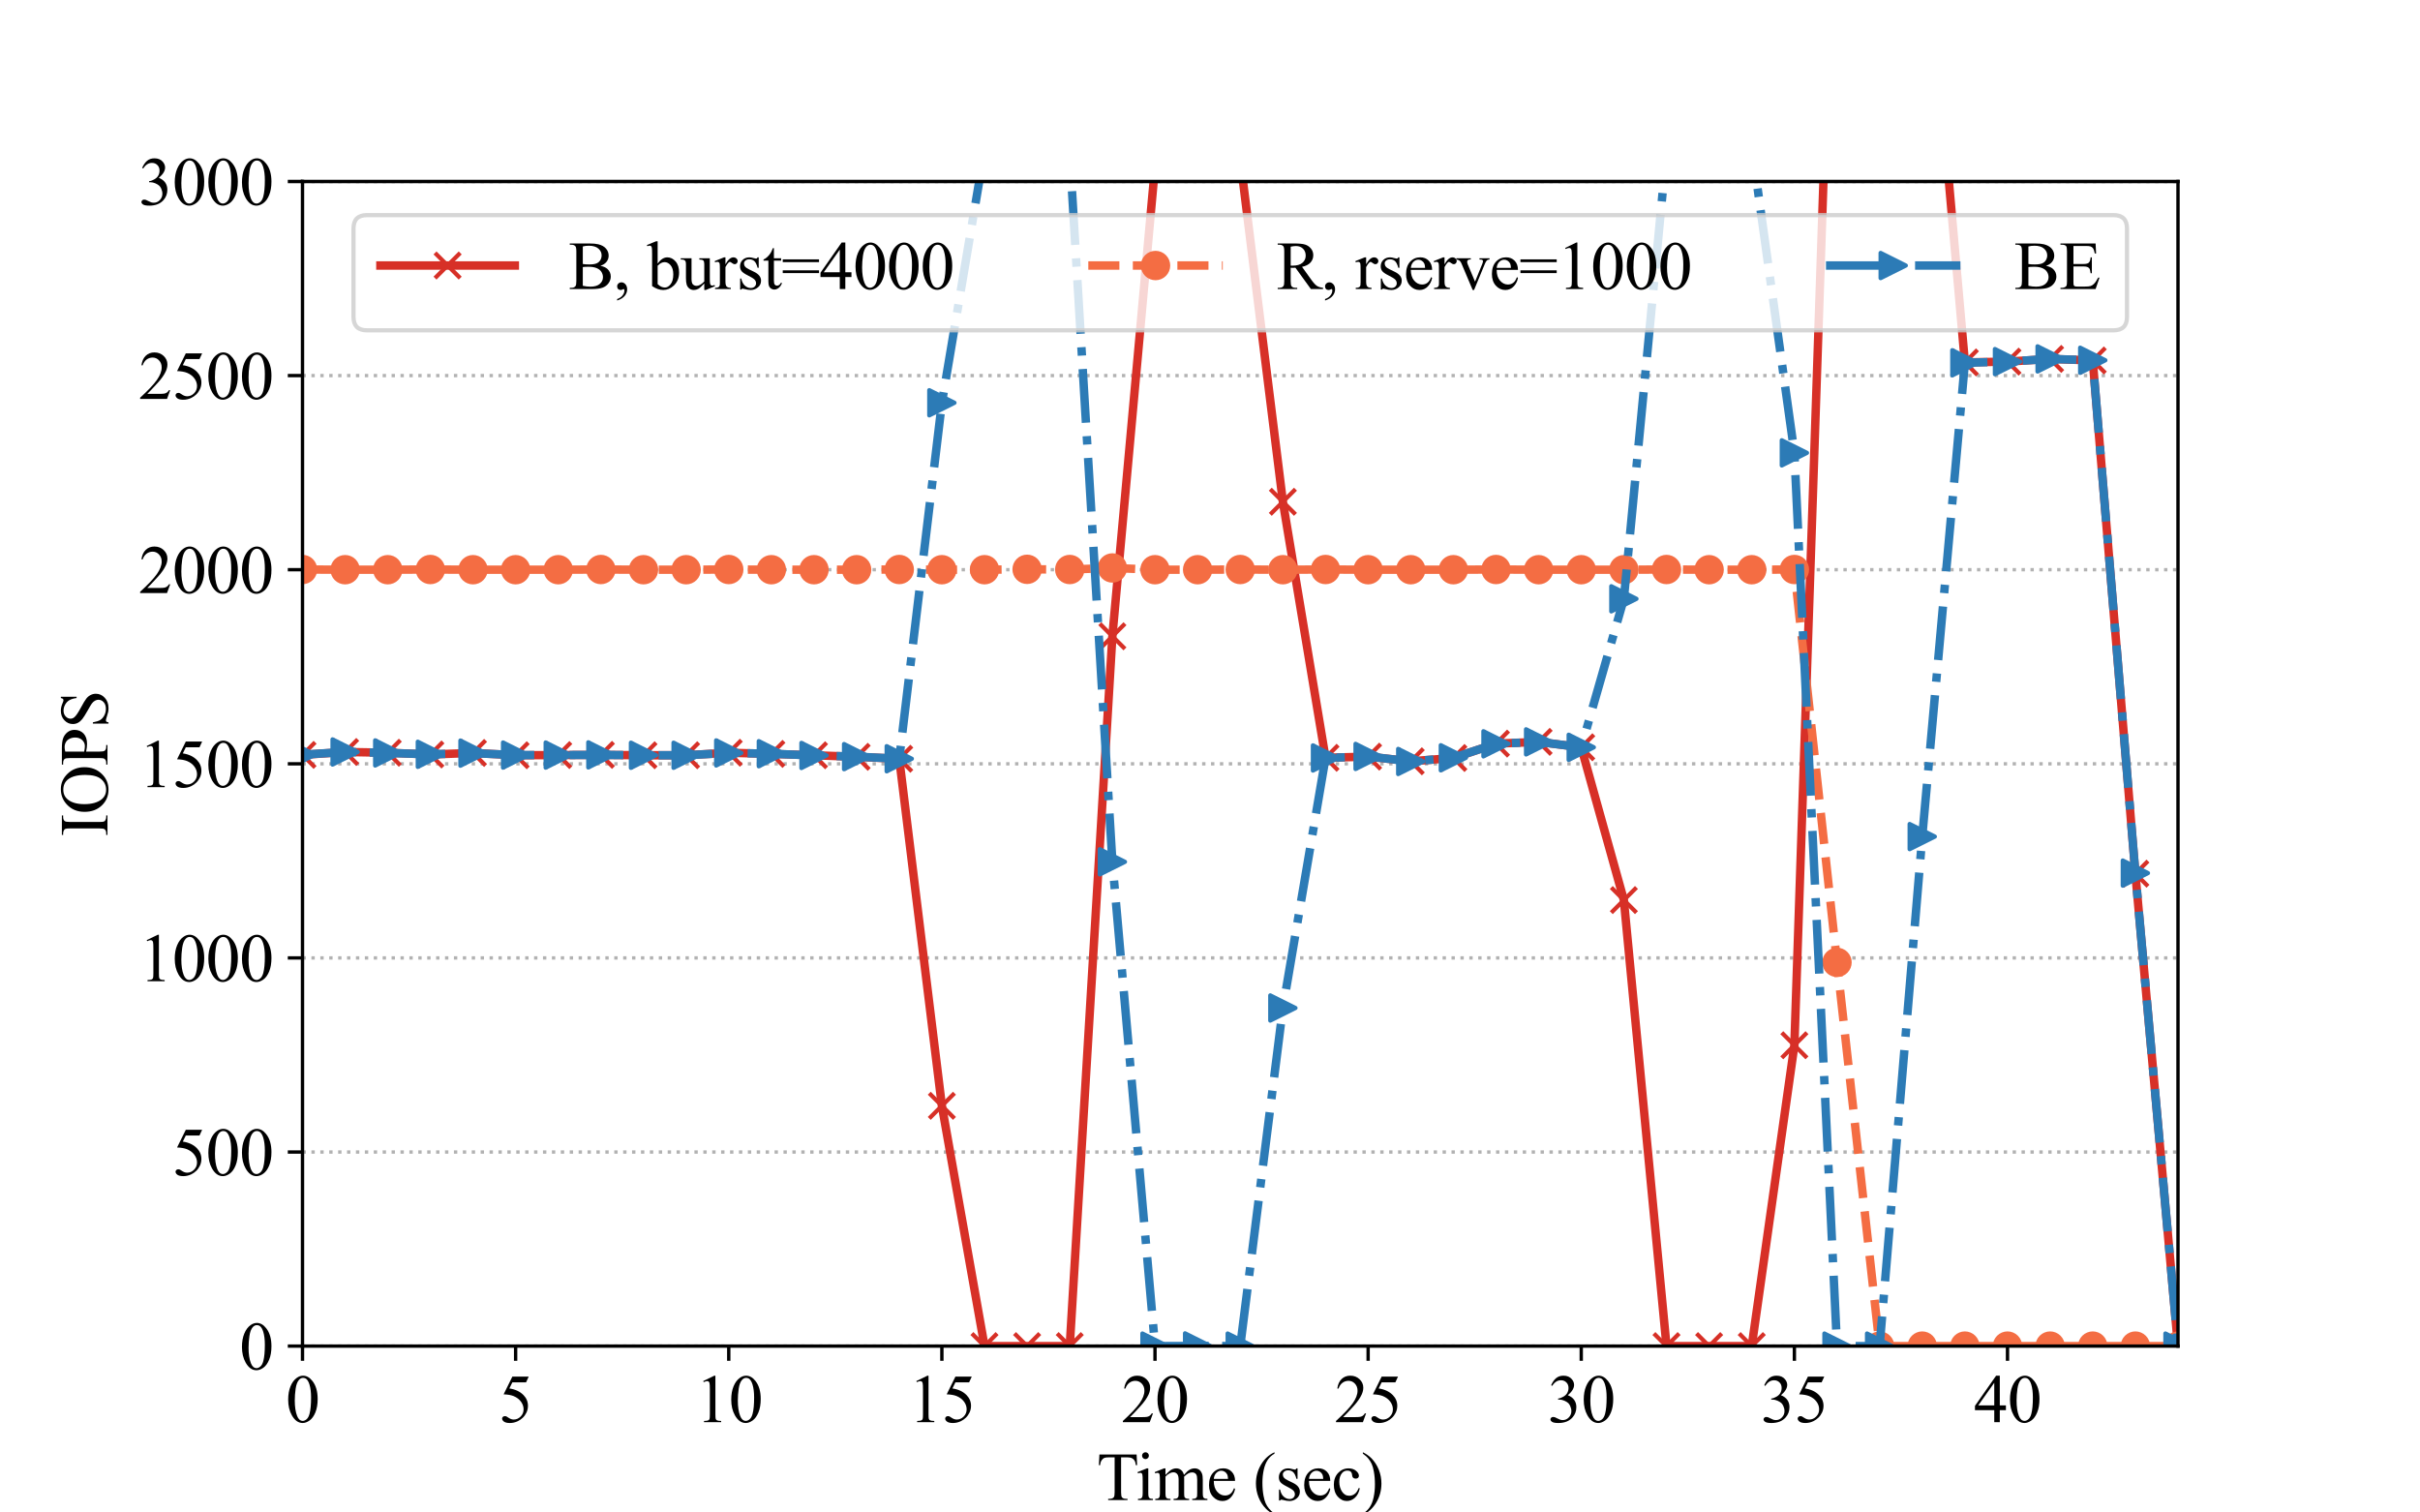 <?xml version="1.0" encoding="utf-8" standalone="no"?>
<!DOCTYPE svg PUBLIC "-//W3C//DTD SVG 1.1//EN"
  "http://www.w3.org/Graphics/SVG/1.1/DTD/svg11.dtd">
<svg height="360pt" version="1.1" viewBox="0 0 576 360" width="576pt" xmlns="http://www.w3.org/2000/svg" xmlns:xlink="http://www.w3.org/1999/xlink">
 <defs>
  <style type="text/css">*{stroke-linecap:butt;stroke-linejoin:round;}</style>
 </defs>
 <g id="figure_1">
  <g id="patch_1">
   <path d="M 0 360 
L 576 360 
L 576 0 
L 0 0 
z
" style="fill:#ffffff;"/>
  </g>
  <g id="axes_1">
   <g id="patch_2">
    <path d="M 72 320.4 
L 518.4 320.4 
L 518.4 43.2 
L 72 43.2 
z
" style="fill:#ffffff;"/>
   </g>
   <g id="matplotlib.axis_1">
    <g id="xtick_1">
     <g id="line2d_1">
      <defs>
       <path d="M 0 0 
L 0 3.5 
" id="m910829e2b0" style="stroke:#000000;stroke-width:0.8;"/>
      </defs>
      <g>
       <use style="stroke:#000000;stroke-width:0.8;" x="72" xlink:href="#m910829e2b0" y="320.4"/>
      </g>
     </g>
     <g id="text_1">
      <!-- 0 -->
      <g transform="translate(68 338.51)scale(0.16 -0.16)">
       <defs>
        <path d="M 231 2094 
Q 231 2819 450 3342 
Q 669 3866 1031 4122 
Q 1313 4325 1613 4325 
Q 2100 4325 2488 3828 
Q 2972 3213 2972 2159 
Q 2972 1422 2759 906 
Q 2547 391 2217 158 
Q 1888 -75 1581 -75 
Q 975 -75 572 641 
Q 231 1244 231 2094 
z
M 844 2016 
Q 844 1141 1059 588 
Q 1238 122 1591 122 
Q 1759 122 1940 273 
Q 2122 425 2216 781 
Q 2359 1319 2359 2297 
Q 2359 3022 2209 3506 
Q 2097 3866 1919 4016 
Q 1791 4119 1609 4119 
Q 1397 4119 1231 3928 
Q 1006 3669 925 3112 
Q 844 2556 844 2016 
z
" id="TimesNewRomanPSMT-30" transform="scale(0.016)"/>
       </defs>
       <use xlink:href="#TimesNewRomanPSMT-30"/>
      </g>
     </g>
    </g>
    <g id="xtick_2">
     <g id="line2d_2">
      <g>
       <use style="stroke:#000000;stroke-width:0.8;" x="122.727" xlink:href="#m910829e2b0" y="320.4"/>
      </g>
     </g>
     <g id="text_2">
      <!-- 5 -->
      <g transform="translate(118.727 338.51)scale(0.16 -0.16)">
       <defs>
        <path d="M 2778 4238 
L 2534 3706 
L 1259 3706 
L 981 3138 
Q 1809 3016 2294 2522 
Q 2709 2097 2709 1522 
Q 2709 1188 2573 903 
Q 2438 619 2231 419 
Q 2025 219 1772 97 
Q 1413 -75 1034 -75 
Q 653 -75 479 54 
Q 306 184 306 341 
Q 306 428 378 495 
Q 450 563 559 563 
Q 641 563 702 538 
Q 763 513 909 409 
Q 1144 247 1384 247 
Q 1750 247 2026 523 
Q 2303 800 2303 1197 
Q 2303 1581 2056 1914 
Q 1809 2247 1375 2428 
Q 1034 2569 447 2591 
L 1259 4238 
L 2778 4238 
z
" id="TimesNewRomanPSMT-35" transform="scale(0.016)"/>
       </defs>
       <use xlink:href="#TimesNewRomanPSMT-35"/>
      </g>
     </g>
    </g>
    <g id="xtick_3">
     <g id="line2d_3">
      <g>
       <use style="stroke:#000000;stroke-width:0.8;" x="173.455" xlink:href="#m910829e2b0" y="320.4"/>
      </g>
     </g>
     <g id="text_3">
      <!-- 10 -->
      <g transform="translate(165.455 338.51)scale(0.16 -0.16)">
       <defs>
        <path d="M 750 3822 
L 1781 4325 
L 1884 4325 
L 1884 747 
Q 1884 391 1914 303 
Q 1944 216 2037 169 
Q 2131 122 2419 116 
L 2419 0 
L 825 0 
L 825 116 
Q 1125 122 1212 167 
Q 1300 213 1334 289 
Q 1369 366 1369 747 
L 1369 3034 
Q 1369 3497 1338 3628 
Q 1316 3728 1258 3775 
Q 1200 3822 1119 3822 
Q 1003 3822 797 3725 
L 750 3822 
z
" id="TimesNewRomanPSMT-31" transform="scale(0.016)"/>
       </defs>
       <use xlink:href="#TimesNewRomanPSMT-31"/>
       <use x="50" xlink:href="#TimesNewRomanPSMT-30"/>
      </g>
     </g>
    </g>
    <g id="xtick_4">
     <g id="line2d_4">
      <g>
       <use style="stroke:#000000;stroke-width:0.8;" x="224.182" xlink:href="#m910829e2b0" y="320.4"/>
      </g>
     </g>
     <g id="text_4">
      <!-- 15 -->
      <g transform="translate(216.182 338.51)scale(0.16 -0.16)">
       <use xlink:href="#TimesNewRomanPSMT-31"/>
       <use x="50" xlink:href="#TimesNewRomanPSMT-35"/>
      </g>
     </g>
    </g>
    <g id="xtick_5">
     <g id="line2d_5">
      <g>
       <use style="stroke:#000000;stroke-width:0.8;" x="274.909" xlink:href="#m910829e2b0" y="320.4"/>
      </g>
     </g>
     <g id="text_5">
      <!-- 20 -->
      <g transform="translate(266.909 338.51)scale(0.16 -0.16)">
       <defs>
        <path d="M 2934 816 
L 2638 0 
L 138 0 
L 138 116 
Q 1241 1122 1691 1759 
Q 2141 2397 2141 2925 
Q 2141 3328 1894 3587 
Q 1647 3847 1303 3847 
Q 991 3847 742 3664 
Q 494 3481 375 3128 
L 259 3128 
Q 338 3706 661 4015 
Q 984 4325 1469 4325 
Q 1984 4325 2329 3994 
Q 2675 3663 2675 3213 
Q 2675 2891 2525 2569 
Q 2294 2063 1775 1497 
Q 997 647 803 472 
L 1909 472 
Q 2247 472 2383 497 
Q 2519 522 2628 598 
Q 2738 675 2819 816 
L 2934 816 
z
" id="TimesNewRomanPSMT-32" transform="scale(0.016)"/>
       </defs>
       <use xlink:href="#TimesNewRomanPSMT-32"/>
       <use x="50" xlink:href="#TimesNewRomanPSMT-30"/>
      </g>
     </g>
    </g>
    <g id="xtick_6">
     <g id="line2d_6">
      <g>
       <use style="stroke:#000000;stroke-width:0.8;" x="325.636" xlink:href="#m910829e2b0" y="320.4"/>
      </g>
     </g>
     <g id="text_6">
      <!-- 25 -->
      <g transform="translate(317.636 338.51)scale(0.16 -0.16)">
       <use xlink:href="#TimesNewRomanPSMT-32"/>
       <use x="50" xlink:href="#TimesNewRomanPSMT-35"/>
      </g>
     </g>
    </g>
    <g id="xtick_7">
     <g id="line2d_7">
      <g>
       <use style="stroke:#000000;stroke-width:0.8;" x="376.364" xlink:href="#m910829e2b0" y="320.4"/>
      </g>
     </g>
     <g id="text_7">
      <!-- 30 -->
      <g transform="translate(368.364 338.51)scale(0.16 -0.16)">
       <defs>
        <path d="M 325 3431 
Q 506 3859 782 4092 
Q 1059 4325 1472 4325 
Q 1981 4325 2253 3994 
Q 2459 3747 2459 3466 
Q 2459 3003 1878 2509 
Q 2269 2356 2469 2072 
Q 2669 1788 2669 1403 
Q 2669 853 2319 450 
Q 1863 -75 997 -75 
Q 569 -75 414 31 
Q 259 138 259 259 
Q 259 350 332 419 
Q 406 488 509 488 
Q 588 488 669 463 
Q 722 447 909 348 
Q 1097 250 1169 231 
Q 1284 197 1416 197 
Q 1734 197 1970 444 
Q 2206 691 2206 1028 
Q 2206 1275 2097 1509 
Q 2016 1684 1919 1775 
Q 1784 1900 1550 2001 
Q 1316 2103 1072 2103 
L 972 2103 
L 972 2197 
Q 1219 2228 1467 2375 
Q 1716 2522 1828 2728 
Q 1941 2934 1941 3181 
Q 1941 3503 1739 3701 
Q 1538 3900 1238 3900 
Q 753 3900 428 3381 
L 325 3431 
z
" id="TimesNewRomanPSMT-33" transform="scale(0.016)"/>
       </defs>
       <use xlink:href="#TimesNewRomanPSMT-33"/>
       <use x="50" xlink:href="#TimesNewRomanPSMT-30"/>
      </g>
     </g>
    </g>
    <g id="xtick_8">
     <g id="line2d_8">
      <g>
       <use style="stroke:#000000;stroke-width:0.8;" x="427.091" xlink:href="#m910829e2b0" y="320.4"/>
      </g>
     </g>
     <g id="text_8">
      <!-- 35 -->
      <g transform="translate(419.091 338.51)scale(0.16 -0.16)">
       <use xlink:href="#TimesNewRomanPSMT-33"/>
       <use x="50" xlink:href="#TimesNewRomanPSMT-35"/>
      </g>
     </g>
    </g>
    <g id="xtick_9">
     <g id="line2d_9">
      <g>
       <use style="stroke:#000000;stroke-width:0.8;" x="477.818" xlink:href="#m910829e2b0" y="320.4"/>
      </g>
     </g>
     <g id="text_9">
      <!-- 40 -->
      <g transform="translate(469.818 338.51)scale(0.16 -0.16)">
       <defs>
        <path d="M 2978 1563 
L 2978 1119 
L 2409 1119 
L 2409 0 
L 1894 0 
L 1894 1119 
L 100 1119 
L 100 1519 
L 2066 4325 
L 2409 4325 
L 2409 1563 
L 2978 1563 
z
M 1894 1563 
L 1894 3666 
L 406 1563 
L 1894 1563 
z
" id="TimesNewRomanPSMT-34" transform="scale(0.016)"/>
       </defs>
       <use xlink:href="#TimesNewRomanPSMT-34"/>
       <use x="50" xlink:href="#TimesNewRomanPSMT-30"/>
      </g>
     </g>
    </g>
    <g id="text_10">
     <!-- Time (sec) -->
     <g transform="translate(261.054 357.043)scale(0.16 -0.16)">
      <defs>
       <path d="M 3703 4238 
L 3750 3244 
L 3631 3244 
Q 3597 3506 3538 3619 
Q 3441 3800 3280 3886 
Q 3119 3972 2856 3972 
L 2259 3972 
L 2259 734 
Q 2259 344 2344 247 
Q 2463 116 2709 116 
L 2856 116 
L 2856 0 
L 1059 0 
L 1059 116 
L 1209 116 
Q 1478 116 1591 278 
Q 1659 378 1659 734 
L 1659 3972 
L 1150 3972 
Q 853 3972 728 3928 
Q 566 3869 450 3700 
Q 334 3531 313 3244 
L 194 3244 
L 244 4238 
L 3703 4238 
z
" id="TimesNewRomanPSMT-54" transform="scale(0.016)"/>
       <path d="M 928 4444 
Q 1059 4444 1151 4351 
Q 1244 4259 1244 4128 
Q 1244 3997 1151 3903 
Q 1059 3809 928 3809 
Q 797 3809 703 3903 
Q 609 3997 609 4128 
Q 609 4259 701 4351 
Q 794 4444 928 4444 
z
M 1188 2947 
L 1188 647 
Q 1188 378 1227 289 
Q 1266 200 1342 156 
Q 1419 113 1622 113 
L 1622 0 
L 231 0 
L 231 113 
Q 441 113 512 153 
Q 584 194 626 287 
Q 669 381 669 647 
L 669 1750 
Q 669 2216 641 2353 
Q 619 2453 572 2492 
Q 525 2531 444 2531 
Q 356 2531 231 2484 
L 188 2597 
L 1050 2947 
L 1188 2947 
z
" id="TimesNewRomanPSMT-69" transform="scale(0.016)"/>
       <path d="M 1050 2338 
Q 1363 2650 1419 2697 
Q 1559 2816 1721 2881 
Q 1884 2947 2044 2947 
Q 2313 2947 2506 2790 
Q 2700 2634 2766 2338 
Q 3088 2713 3309 2830 
Q 3531 2947 3766 2947 
Q 3994 2947 4170 2830 
Q 4347 2713 4450 2447 
Q 4519 2266 4519 1878 
L 4519 647 
Q 4519 378 4559 278 
Q 4591 209 4675 161 
Q 4759 113 4950 113 
L 4950 0 
L 3538 0 
L 3538 113 
L 3597 113 
Q 3781 113 3884 184 
Q 3956 234 3988 344 
Q 4000 397 4000 647 
L 4000 1878 
Q 4000 2228 3916 2372 
Q 3794 2572 3525 2572 
Q 3359 2572 3192 2489 
Q 3025 2406 2788 2181 
L 2781 2147 
L 2788 2013 
L 2788 647 
Q 2788 353 2820 281 
Q 2853 209 2943 161 
Q 3034 113 3253 113 
L 3253 0 
L 1806 0 
L 1806 113 
Q 2044 113 2133 169 
Q 2222 225 2256 338 
Q 2272 391 2272 647 
L 2272 1878 
Q 2272 2228 2169 2381 
Q 2031 2581 1784 2581 
Q 1616 2581 1450 2491 
Q 1191 2353 1050 2181 
L 1050 647 
Q 1050 366 1089 281 
Q 1128 197 1204 155 
Q 1281 113 1516 113 
L 1516 0 
L 100 0 
L 100 113 
Q 297 113 375 155 
Q 453 197 493 289 
Q 534 381 534 647 
L 534 1741 
Q 534 2213 506 2350 
Q 484 2453 437 2492 
Q 391 2531 309 2531 
Q 222 2531 100 2484 
L 53 2597 
L 916 2947 
L 1050 2947 
L 1050 2338 
z
" id="TimesNewRomanPSMT-6d" transform="scale(0.016)"/>
       <path d="M 681 1784 
Q 678 1147 991 784 
Q 1303 422 1725 422 
Q 2006 422 2214 576 
Q 2422 731 2563 1106 
L 2659 1044 
Q 2594 616 2278 264 
Q 1963 -88 1488 -88 
Q 972 -88 605 314 
Q 238 716 238 1394 
Q 238 2128 614 2539 
Q 991 2950 1559 2950 
Q 2041 2950 2350 2633 
Q 2659 2316 2659 1784 
L 681 1784 
z
M 681 1966 
L 2006 1966 
Q 1991 2241 1941 2353 
Q 1863 2528 1708 2628 
Q 1553 2728 1384 2728 
Q 1125 2728 920 2526 
Q 716 2325 681 1966 
z
" id="TimesNewRomanPSMT-65" transform="scale(0.016)"/>
       <path id="TimesNewRomanPSMT-20" transform="scale(0.016)"/>
       <path d="M 1988 -1253 
L 1988 -1369 
Q 1516 -1131 1200 -813 
Q 750 -359 506 256 
Q 263 872 263 1534 
Q 263 2503 741 3301 
Q 1219 4100 1988 4444 
L 1988 4313 
Q 1603 4100 1356 3731 
Q 1109 3363 987 2797 
Q 866 2231 866 1616 
Q 866 947 969 400 
Q 1050 -31 1165 -292 
Q 1281 -553 1476 -793 
Q 1672 -1034 1988 -1253 
z
" id="TimesNewRomanPSMT-28" transform="scale(0.016)"/>
       <path d="M 2050 2947 
L 2050 1972 
L 1947 1972 
Q 1828 2431 1642 2597 
Q 1456 2763 1169 2763 
Q 950 2763 815 2647 
Q 681 2531 681 2391 
Q 681 2216 781 2091 
Q 878 1963 1175 1819 
L 1631 1597 
Q 2266 1288 2266 781 
Q 2266 391 1970 151 
Q 1675 -88 1309 -88 
Q 1047 -88 709 6 
Q 606 38 541 38 
Q 469 38 428 -44 
L 325 -44 
L 325 978 
L 428 978 
Q 516 541 762 319 
Q 1009 97 1316 97 
Q 1531 97 1667 223 
Q 1803 350 1803 528 
Q 1803 744 1651 891 
Q 1500 1038 1047 1263 
Q 594 1488 453 1669 
Q 313 1847 313 2119 
Q 313 2472 555 2709 
Q 797 2947 1181 2947 
Q 1350 2947 1591 2875 
Q 1750 2828 1803 2828 
Q 1853 2828 1881 2850 
Q 1909 2872 1947 2947 
L 2050 2947 
z
" id="TimesNewRomanPSMT-73" transform="scale(0.016)"/>
       <path d="M 2631 1088 
Q 2516 522 2178 217 
Q 1841 -88 1431 -88 
Q 944 -88 581 321 
Q 219 731 219 1428 
Q 219 2103 620 2525 
Q 1022 2947 1584 2947 
Q 2006 2947 2278 2723 
Q 2550 2500 2550 2259 
Q 2550 2141 2473 2067 
Q 2397 1994 2259 1994 
Q 2075 1994 1981 2113 
Q 1928 2178 1911 2362 
Q 1894 2547 1784 2644 
Q 1675 2738 1481 2738 
Q 1169 2738 978 2506 
Q 725 2200 725 1697 
Q 725 1184 976 792 
Q 1228 400 1656 400 
Q 1963 400 2206 609 
Q 2378 753 2541 1131 
L 2631 1088 
z
" id="TimesNewRomanPSMT-63" transform="scale(0.016)"/>
       <path d="M 144 4313 
L 144 4444 
Q 619 4209 934 3891 
Q 1381 3434 1625 2820 
Q 1869 2206 1869 1541 
Q 1869 572 1392 -226 
Q 916 -1025 144 -1369 
L 144 -1253 
Q 528 -1038 776 -670 
Q 1025 -303 1145 264 
Q 1266 831 1266 1447 
Q 1266 2113 1163 2663 
Q 1084 3094 967 3353 
Q 850 3613 656 3853 
Q 463 4094 144 4313 
z
" id="TimesNewRomanPSMT-29" transform="scale(0.016)"/>
      </defs>
      <use xlink:href="#TimesNewRomanPSMT-54"/>
      <use x="57.584" xlink:href="#TimesNewRomanPSMT-69"/>
      <use x="85.367" xlink:href="#TimesNewRomanPSMT-6d"/>
      <use x="163.15" xlink:href="#TimesNewRomanPSMT-65"/>
      <use x="207.535" xlink:href="#TimesNewRomanPSMT-20"/>
      <use x="232.535" xlink:href="#TimesNewRomanPSMT-28"/>
      <use x="265.836" xlink:href="#TimesNewRomanPSMT-73"/>
      <use x="304.752" xlink:href="#TimesNewRomanPSMT-65"/>
      <use x="349.137" xlink:href="#TimesNewRomanPSMT-63"/>
      <use x="393.521" xlink:href="#TimesNewRomanPSMT-29"/>
     </g>
    </g>
   </g>
   <g id="matplotlib.axis_2">
    <g id="ytick_1">
     <g id="line2d_10">
      <path clip-path="url(#pa8fadedc3e)" d="M 72 320.4 
L 518.4 320.4 
" style="fill:none;stroke:#b2b2b2;stroke-dasharray:0.8,1.32;stroke-dashoffset:0;stroke-width:0.8;"/>
     </g>
     <g id="line2d_11">
      <defs>
       <path d="M 0 0 
L -3.5 0 
" id="m7800bddc4a" style="stroke:#000000;stroke-width:0.8;"/>
      </defs>
      <g>
       <use style="stroke:#000000;stroke-width:0.8;" x="72" xlink:href="#m7800bddc4a" y="320.4"/>
      </g>
     </g>
     <g id="text_11">
      <!-- 0 -->
      <g transform="translate(57 325.955)scale(0.16 -0.16)">
       <use xlink:href="#TimesNewRomanPSMT-30"/>
      </g>
     </g>
    </g>
    <g id="ytick_2">
     <g id="line2d_12">
      <path clip-path="url(#pa8fadedc3e)" d="M 72 274.2 
L 518.4 274.2 
" style="fill:none;stroke:#b2b2b2;stroke-dasharray:0.8,1.32;stroke-dashoffset:0;stroke-width:0.8;"/>
     </g>
     <g id="line2d_13">
      <g>
       <use style="stroke:#000000;stroke-width:0.8;" x="72" xlink:href="#m7800bddc4a" y="274.2"/>
      </g>
     </g>
     <g id="text_12">
      <!-- 500 -->
      <g transform="translate(41 279.755)scale(0.16 -0.16)">
       <use xlink:href="#TimesNewRomanPSMT-35"/>
       <use x="50" xlink:href="#TimesNewRomanPSMT-30"/>
       <use x="100" xlink:href="#TimesNewRomanPSMT-30"/>
      </g>
     </g>
    </g>
    <g id="ytick_3">
     <g id="line2d_14">
      <path clip-path="url(#pa8fadedc3e)" d="M 72 228 
L 518.4 228 
" style="fill:none;stroke:#b2b2b2;stroke-dasharray:0.8,1.32;stroke-dashoffset:0;stroke-width:0.8;"/>
     </g>
     <g id="line2d_15">
      <g>
       <use style="stroke:#000000;stroke-width:0.8;" x="72" xlink:href="#m7800bddc4a" y="228"/>
      </g>
     </g>
     <g id="text_13">
      <!-- 1000 -->
      <g transform="translate(33 233.555)scale(0.16 -0.16)">
       <use xlink:href="#TimesNewRomanPSMT-31"/>
       <use x="50" xlink:href="#TimesNewRomanPSMT-30"/>
       <use x="100" xlink:href="#TimesNewRomanPSMT-30"/>
       <use x="150" xlink:href="#TimesNewRomanPSMT-30"/>
      </g>
     </g>
    </g>
    <g id="ytick_4">
     <g id="line2d_16">
      <path clip-path="url(#pa8fadedc3e)" d="M 72 181.8 
L 518.4 181.8 
" style="fill:none;stroke:#b2b2b2;stroke-dasharray:0.8,1.32;stroke-dashoffset:0;stroke-width:0.8;"/>
     </g>
     <g id="line2d_17">
      <g>
       <use style="stroke:#000000;stroke-width:0.8;" x="72" xlink:href="#m7800bddc4a" y="181.8"/>
      </g>
     </g>
     <g id="text_14">
      <!-- 1500 -->
      <g transform="translate(33 187.355)scale(0.16 -0.16)">
       <use xlink:href="#TimesNewRomanPSMT-31"/>
       <use x="50" xlink:href="#TimesNewRomanPSMT-35"/>
       <use x="100" xlink:href="#TimesNewRomanPSMT-30"/>
       <use x="150" xlink:href="#TimesNewRomanPSMT-30"/>
      </g>
     </g>
    </g>
    <g id="ytick_5">
     <g id="line2d_18">
      <path clip-path="url(#pa8fadedc3e)" d="M 72 135.6 
L 518.4 135.6 
" style="fill:none;stroke:#b2b2b2;stroke-dasharray:0.8,1.32;stroke-dashoffset:0;stroke-width:0.8;"/>
     </g>
     <g id="line2d_19">
      <g>
       <use style="stroke:#000000;stroke-width:0.8;" x="72" xlink:href="#m7800bddc4a" y="135.6"/>
      </g>
     </g>
     <g id="text_15">
      <!-- 2000 -->
      <g transform="translate(33 141.155)scale(0.16 -0.16)">
       <use xlink:href="#TimesNewRomanPSMT-32"/>
       <use x="50" xlink:href="#TimesNewRomanPSMT-30"/>
       <use x="100" xlink:href="#TimesNewRomanPSMT-30"/>
       <use x="150" xlink:href="#TimesNewRomanPSMT-30"/>
      </g>
     </g>
    </g>
    <g id="ytick_6">
     <g id="line2d_20">
      <path clip-path="url(#pa8fadedc3e)" d="M 72 89.4 
L 518.4 89.4 
" style="fill:none;stroke:#b2b2b2;stroke-dasharray:0.8,1.32;stroke-dashoffset:0;stroke-width:0.8;"/>
     </g>
     <g id="line2d_21">
      <g>
       <use style="stroke:#000000;stroke-width:0.8;" x="72" xlink:href="#m7800bddc4a" y="89.4"/>
      </g>
     </g>
     <g id="text_16">
      <!-- 2500 -->
      <g transform="translate(33 94.955)scale(0.16 -0.16)">
       <use xlink:href="#TimesNewRomanPSMT-32"/>
       <use x="50" xlink:href="#TimesNewRomanPSMT-35"/>
       <use x="100" xlink:href="#TimesNewRomanPSMT-30"/>
       <use x="150" xlink:href="#TimesNewRomanPSMT-30"/>
      </g>
     </g>
    </g>
    <g id="ytick_7">
     <g id="line2d_22">
      <path clip-path="url(#pa8fadedc3e)" d="M 72 43.2 
L 518.4 43.2 
" style="fill:none;stroke:#b2b2b2;stroke-dasharray:0.8,1.32;stroke-dashoffset:0;stroke-width:0.8;"/>
     </g>
     <g id="line2d_23">
      <g>
       <use style="stroke:#000000;stroke-width:0.8;" x="72" xlink:href="#m7800bddc4a" y="43.2"/>
      </g>
     </g>
     <g id="text_17">
      <!-- 3000 -->
      <g transform="translate(33 48.755)scale(0.16 -0.16)">
       <use xlink:href="#TimesNewRomanPSMT-33"/>
       <use x="50" xlink:href="#TimesNewRomanPSMT-30"/>
       <use x="100" xlink:href="#TimesNewRomanPSMT-30"/>
       <use x="150" xlink:href="#TimesNewRomanPSMT-30"/>
      </g>
     </g>
    </g>
    <g id="text_18">
     <!-- IOPS -->
     <g transform="translate(25.578 199.139)rotate(-90)scale(0.16 -0.16)">
      <defs>
       <path d="M 1975 116 
L 1975 0 
L 159 0 
L 159 116 
L 309 116 
Q 572 116 691 269 
Q 766 369 766 750 
L 766 3488 
Q 766 3809 725 3913 
Q 694 3991 597 4047 
Q 459 4122 309 4122 
L 159 4122 
L 159 4238 
L 1975 4238 
L 1975 4122 
L 1822 4122 
Q 1563 4122 1444 3969 
Q 1366 3869 1366 3488 
L 1366 750 
Q 1366 428 1406 325 
Q 1438 247 1538 191 
Q 1672 116 1822 116 
L 1975 116 
z
" id="TimesNewRomanPSMT-49" transform="scale(0.016)"/>
       <path d="M 2341 4334 
Q 3166 4334 3770 3707 
Q 4375 3081 4375 2144 
Q 4375 1178 3765 540 
Q 3156 -97 2291 -97 
Q 1416 -97 820 525 
Q 225 1147 225 2134 
Q 225 3144 913 3781 
Q 1509 4334 2341 4334 
z
M 2281 4106 
Q 1713 4106 1369 3684 
Q 941 3159 941 2147 
Q 941 1109 1384 550 
Q 1725 125 2284 125 
Q 2881 125 3270 590 
Q 3659 1056 3659 2059 
Q 3659 3147 3231 3681 
Q 2888 4106 2281 4106 
z
" id="TimesNewRomanPSMT-4f" transform="scale(0.016)"/>
       <path d="M 1313 1984 
L 1313 750 
Q 1313 350 1400 253 
Q 1519 116 1759 116 
L 1922 116 
L 1922 0 
L 106 0 
L 106 116 
L 266 116 
Q 534 116 650 291 
Q 713 388 713 750 
L 713 3488 
Q 713 3888 628 3984 
Q 506 4122 266 4122 
L 106 4122 
L 106 4238 
L 1659 4238 
Q 2228 4238 2556 4120 
Q 2884 4003 3109 3725 
Q 3334 3447 3334 3066 
Q 3334 2547 2992 2222 
Q 2650 1897 2025 1897 
Q 1872 1897 1694 1919 
Q 1516 1941 1313 1984 
z
M 1313 2163 
Q 1478 2131 1606 2115 
Q 1734 2100 1825 2100 
Q 2150 2100 2386 2351 
Q 2622 2603 2622 3003 
Q 2622 3278 2509 3514 
Q 2397 3750 2190 3867 
Q 1984 3984 1722 3984 
Q 1563 3984 1313 3925 
L 1313 2163 
z
" id="TimesNewRomanPSMT-50" transform="scale(0.016)"/>
       <path d="M 2934 4334 
L 2934 2869 
L 2819 2869 
Q 2763 3291 2617 3541 
Q 2472 3791 2203 3937 
Q 1934 4084 1647 4084 
Q 1322 4084 1109 3886 
Q 897 3688 897 3434 
Q 897 3241 1031 3081 
Q 1225 2847 1953 2456 
Q 2547 2138 2764 1967 
Q 2981 1797 3098 1565 
Q 3216 1334 3216 1081 
Q 3216 600 2842 251 
Q 2469 -97 1881 -97 
Q 1697 -97 1534 -69 
Q 1438 -53 1133 45 
Q 828 144 747 144 
Q 669 144 623 97 
Q 578 50 556 -97 
L 441 -97 
L 441 1356 
L 556 1356 
Q 638 900 775 673 
Q 913 447 1195 297 
Q 1478 147 1816 147 
Q 2206 147 2432 353 
Q 2659 559 2659 841 
Q 2659 997 2573 1156 
Q 2488 1316 2306 1453 
Q 2184 1547 1640 1851 
Q 1097 2156 867 2337 
Q 638 2519 519 2737 
Q 400 2956 400 3219 
Q 400 3675 750 4004 
Q 1100 4334 1641 4334 
Q 1978 4334 2356 4169 
Q 2531 4091 2603 4091 
Q 2684 4091 2736 4139 
Q 2788 4188 2819 4334 
L 2934 4334 
z
" id="TimesNewRomanPSMT-53" transform="scale(0.016)"/>
      </defs>
      <use xlink:href="#TimesNewRomanPSMT-49"/>
      <use x="33.301" xlink:href="#TimesNewRomanPSMT-4f"/>
      <use x="105.518" xlink:href="#TimesNewRomanPSMT-50"/>
      <use x="161.133" xlink:href="#TimesNewRomanPSMT-53"/>
     </g>
    </g>
   </g>
   <g id="line2d_24">
    <path clip-path="url(#pa8fadedc3e)" d="M 72 179.675 
L 82.145 178.982 
L 92.291 179.167 
L 102.436 179.582 
L 112.582 179.213 
L 122.727 179.767 
L 132.873 179.721 
L 143.018 179.675 
L 153.164 179.767 
L 163.309 179.767 
L 173.455 179.167 
L 183.6 179.444 
L 193.745 179.767 
L 203.891 180.137 
L 214.036 180.599 
L 224.182 263.204 
L 234.327 320.4 
L 244.473 320.4 
L 254.618 320.4 
L 264.764 151.447 
L 274.909 39.643 
L 285.055 39.042 
L 295.2 37.887 
L 305.345 119.43 
L 315.491 180.368 
L 325.636 180.091 
L 335.782 181.199 
L 345.927 180.414 
L 356.073 176.995 
L 366.218 176.579 
L 376.364 177.873 
L 386.509 214.232 
L 396.655 320.4 
L 406.8 320.4 
L 416.945 320.4 
L 427.091 248.79 
L 435.492 -1 
M 459.962 -1 
L 467.673 86.258 
L 477.818 86.074 
L 487.964 85.427 
L 498.109 85.796 
L 508.255 207.949 
L 518.4 320.4 
" style="fill:none;stroke:#d73027;stroke-linecap:square;stroke-width:2;"/>
    <defs>
     <path d="M -3 3 
L 3 -3 
M -3 -3 
L 3 3 
" id="mc36ac0cf4b" style="stroke:#d73027;"/>
    </defs>
    <g clip-path="url(#pa8fadedc3e)">
     <use style="fill:#d73027;stroke:#d73027;" x="72" xlink:href="#mc36ac0cf4b" y="179.675"/>
     <use style="fill:#d73027;stroke:#d73027;" x="82.145" xlink:href="#mc36ac0cf4b" y="178.982"/>
     <use style="fill:#d73027;stroke:#d73027;" x="92.291" xlink:href="#mc36ac0cf4b" y="179.167"/>
     <use style="fill:#d73027;stroke:#d73027;" x="102.436" xlink:href="#mc36ac0cf4b" y="179.582"/>
     <use style="fill:#d73027;stroke:#d73027;" x="112.582" xlink:href="#mc36ac0cf4b" y="179.213"/>
     <use style="fill:#d73027;stroke:#d73027;" x="122.727" xlink:href="#mc36ac0cf4b" y="179.767"/>
     <use style="fill:#d73027;stroke:#d73027;" x="132.873" xlink:href="#mc36ac0cf4b" y="179.721"/>
     <use style="fill:#d73027;stroke:#d73027;" x="143.018" xlink:href="#mc36ac0cf4b" y="179.675"/>
     <use style="fill:#d73027;stroke:#d73027;" x="153.164" xlink:href="#mc36ac0cf4b" y="179.767"/>
     <use style="fill:#d73027;stroke:#d73027;" x="163.309" xlink:href="#mc36ac0cf4b" y="179.767"/>
     <use style="fill:#d73027;stroke:#d73027;" x="173.455" xlink:href="#mc36ac0cf4b" y="179.167"/>
     <use style="fill:#d73027;stroke:#d73027;" x="183.6" xlink:href="#mc36ac0cf4b" y="179.444"/>
     <use style="fill:#d73027;stroke:#d73027;" x="193.745" xlink:href="#mc36ac0cf4b" y="179.767"/>
     <use style="fill:#d73027;stroke:#d73027;" x="203.891" xlink:href="#mc36ac0cf4b" y="180.137"/>
     <use style="fill:#d73027;stroke:#d73027;" x="214.036" xlink:href="#mc36ac0cf4b" y="180.599"/>
     <use style="fill:#d73027;stroke:#d73027;" x="224.182" xlink:href="#mc36ac0cf4b" y="263.204"/>
     <use style="fill:#d73027;stroke:#d73027;" x="234.327" xlink:href="#mc36ac0cf4b" y="320.4"/>
     <use style="fill:#d73027;stroke:#d73027;" x="244.473" xlink:href="#mc36ac0cf4b" y="320.4"/>
     <use style="fill:#d73027;stroke:#d73027;" x="254.618" xlink:href="#mc36ac0cf4b" y="320.4"/>
     <use style="fill:#d73027;stroke:#d73027;" x="264.764" xlink:href="#mc36ac0cf4b" y="151.447"/>
     <use style="fill:#d73027;stroke:#d73027;" x="274.909" xlink:href="#mc36ac0cf4b" y="39.643"/>
     <use style="fill:#d73027;stroke:#d73027;" x="285.055" xlink:href="#mc36ac0cf4b" y="39.042"/>
     <use style="fill:#d73027;stroke:#d73027;" x="295.2" xlink:href="#mc36ac0cf4b" y="37.887"/>
     <use style="fill:#d73027;stroke:#d73027;" x="305.345" xlink:href="#mc36ac0cf4b" y="119.43"/>
     <use style="fill:#d73027;stroke:#d73027;" x="315.491" xlink:href="#mc36ac0cf4b" y="180.368"/>
     <use style="fill:#d73027;stroke:#d73027;" x="325.636" xlink:href="#mc36ac0cf4b" y="180.091"/>
     <use style="fill:#d73027;stroke:#d73027;" x="335.782" xlink:href="#mc36ac0cf4b" y="181.199"/>
     <use style="fill:#d73027;stroke:#d73027;" x="345.927" xlink:href="#mc36ac0cf4b" y="180.414"/>
     <use style="fill:#d73027;stroke:#d73027;" x="356.073" xlink:href="#mc36ac0cf4b" y="176.995"/>
     <use style="fill:#d73027;stroke:#d73027;" x="366.218" xlink:href="#mc36ac0cf4b" y="176.579"/>
     <use style="fill:#d73027;stroke:#d73027;" x="376.364" xlink:href="#mc36ac0cf4b" y="177.873"/>
     <use style="fill:#d73027;stroke:#d73027;" x="386.509" xlink:href="#mc36ac0cf4b" y="214.232"/>
     <use style="fill:#d73027;stroke:#d73027;" x="396.655" xlink:href="#mc36ac0cf4b" y="320.4"/>
     <use style="fill:#d73027;stroke:#d73027;" x="406.8" xlink:href="#mc36ac0cf4b" y="320.4"/>
     <use style="fill:#d73027;stroke:#d73027;" x="416.945" xlink:href="#mc36ac0cf4b" y="320.4"/>
     <use style="fill:#d73027;stroke:#d73027;" x="427.091" xlink:href="#mc36ac0cf4b" y="248.79"/>
     <use style="fill:#d73027;stroke:#d73027;" x="435.492" xlink:href="#mc36ac0cf4b" y="-1"/>
     <use style="fill:#d73027;stroke:#d73027;" x="459.962" xlink:href="#mc36ac0cf4b" y="-1"/>
     <use style="fill:#d73027;stroke:#d73027;" x="467.673" xlink:href="#mc36ac0cf4b" y="86.258"/>
     <use style="fill:#d73027;stroke:#d73027;" x="477.818" xlink:href="#mc36ac0cf4b" y="86.074"/>
     <use style="fill:#d73027;stroke:#d73027;" x="487.964" xlink:href="#mc36ac0cf4b" y="85.427"/>
     <use style="fill:#d73027;stroke:#d73027;" x="498.109" xlink:href="#mc36ac0cf4b" y="85.796"/>
     <use style="fill:#d73027;stroke:#d73027;" x="508.255" xlink:href="#mc36ac0cf4b" y="207.949"/>
     <use style="fill:#d73027;stroke:#d73027;" x="518.4" xlink:href="#mc36ac0cf4b" y="320.4"/>
    </g>
   </g>
   <g id="line2d_25">
    <path clip-path="url(#pa8fadedc3e)" d="M 72 135.554 
L 82.145 135.6 
L 92.291 135.6 
L 102.436 135.554 
L 112.582 135.6 
L 122.727 135.6 
L 132.873 135.6 
L 143.018 135.554 
L 153.164 135.6 
L 163.309 135.6 
L 173.455 135.554 
L 183.6 135.6 
L 193.745 135.6 
L 203.891 135.6 
L 214.036 135.554 
L 224.182 135.6 
L 234.327 135.6 
L 244.473 135.508 
L 254.618 135.554 
L 264.764 135.184 
L 274.909 135.6 
L 285.055 135.6 
L 295.2 135.554 
L 305.345 135.6 
L 315.491 135.554 
L 325.636 135.6 
L 335.782 135.6 
L 345.927 135.6 
L 356.073 135.554 
L 366.218 135.6 
L 376.364 135.6 
L 386.509 135.6 
L 396.655 135.554 
L 406.8 135.6 
L 416.945 135.6 
L 427.091 135.554 
L 437.236 229.063 
L 447.382 320.4 
L 457.527 320.4 
L 467.673 320.4 
L 477.818 320.4 
L 487.964 320.4 
L 498.109 320.4 
L 508.255 320.4 
L 518.4 320.4 
" style="fill:none;stroke:#f46d43;stroke-dasharray:7.4,3.2;stroke-dashoffset:0;stroke-width:2;"/>
    <defs>
     <path d="M 0 3 
C 0.796 3 1.559 2.684 2.121 2.121 
C 2.684 1.559 3 0.796 3 0 
C 3 -0.796 2.684 -1.559 2.121 -2.121 
C 1.559 -2.684 0.796 -3 0 -3 
C -0.796 -3 -1.559 -2.684 -2.121 -2.121 
C -2.684 -1.559 -3 -0.796 -3 0 
C -3 0.796 -2.684 1.559 -2.121 2.121 
C -1.559 2.684 -0.796 3 0 3 
z
" id="m6b9163aef2" style="stroke:#f46d43;"/>
    </defs>
    <g clip-path="url(#pa8fadedc3e)">
     <use style="fill:#f46d43;stroke:#f46d43;" x="72" xlink:href="#m6b9163aef2" y="135.554"/>
     <use style="fill:#f46d43;stroke:#f46d43;" x="82.145" xlink:href="#m6b9163aef2" y="135.6"/>
     <use style="fill:#f46d43;stroke:#f46d43;" x="92.291" xlink:href="#m6b9163aef2" y="135.6"/>
     <use style="fill:#f46d43;stroke:#f46d43;" x="102.436" xlink:href="#m6b9163aef2" y="135.554"/>
     <use style="fill:#f46d43;stroke:#f46d43;" x="112.582" xlink:href="#m6b9163aef2" y="135.6"/>
     <use style="fill:#f46d43;stroke:#f46d43;" x="122.727" xlink:href="#m6b9163aef2" y="135.6"/>
     <use style="fill:#f46d43;stroke:#f46d43;" x="132.873" xlink:href="#m6b9163aef2" y="135.6"/>
     <use style="fill:#f46d43;stroke:#f46d43;" x="143.018" xlink:href="#m6b9163aef2" y="135.554"/>
     <use style="fill:#f46d43;stroke:#f46d43;" x="153.164" xlink:href="#m6b9163aef2" y="135.6"/>
     <use style="fill:#f46d43;stroke:#f46d43;" x="163.309" xlink:href="#m6b9163aef2" y="135.6"/>
     <use style="fill:#f46d43;stroke:#f46d43;" x="173.455" xlink:href="#m6b9163aef2" y="135.554"/>
     <use style="fill:#f46d43;stroke:#f46d43;" x="183.6" xlink:href="#m6b9163aef2" y="135.6"/>
     <use style="fill:#f46d43;stroke:#f46d43;" x="193.745" xlink:href="#m6b9163aef2" y="135.6"/>
     <use style="fill:#f46d43;stroke:#f46d43;" x="203.891" xlink:href="#m6b9163aef2" y="135.6"/>
     <use style="fill:#f46d43;stroke:#f46d43;" x="214.036" xlink:href="#m6b9163aef2" y="135.554"/>
     <use style="fill:#f46d43;stroke:#f46d43;" x="224.182" xlink:href="#m6b9163aef2" y="135.6"/>
     <use style="fill:#f46d43;stroke:#f46d43;" x="234.327" xlink:href="#m6b9163aef2" y="135.6"/>
     <use style="fill:#f46d43;stroke:#f46d43;" x="244.473" xlink:href="#m6b9163aef2" y="135.508"/>
     <use style="fill:#f46d43;stroke:#f46d43;" x="254.618" xlink:href="#m6b9163aef2" y="135.554"/>
     <use style="fill:#f46d43;stroke:#f46d43;" x="264.764" xlink:href="#m6b9163aef2" y="135.184"/>
     <use style="fill:#f46d43;stroke:#f46d43;" x="274.909" xlink:href="#m6b9163aef2" y="135.6"/>
     <use style="fill:#f46d43;stroke:#f46d43;" x="285.055" xlink:href="#m6b9163aef2" y="135.6"/>
     <use style="fill:#f46d43;stroke:#f46d43;" x="295.2" xlink:href="#m6b9163aef2" y="135.554"/>
     <use style="fill:#f46d43;stroke:#f46d43;" x="305.345" xlink:href="#m6b9163aef2" y="135.6"/>
     <use style="fill:#f46d43;stroke:#f46d43;" x="315.491" xlink:href="#m6b9163aef2" y="135.554"/>
     <use style="fill:#f46d43;stroke:#f46d43;" x="325.636" xlink:href="#m6b9163aef2" y="135.6"/>
     <use style="fill:#f46d43;stroke:#f46d43;" x="335.782" xlink:href="#m6b9163aef2" y="135.6"/>
     <use style="fill:#f46d43;stroke:#f46d43;" x="345.927" xlink:href="#m6b9163aef2" y="135.6"/>
     <use style="fill:#f46d43;stroke:#f46d43;" x="356.073" xlink:href="#m6b9163aef2" y="135.554"/>
     <use style="fill:#f46d43;stroke:#f46d43;" x="366.218" xlink:href="#m6b9163aef2" y="135.6"/>
     <use style="fill:#f46d43;stroke:#f46d43;" x="376.364" xlink:href="#m6b9163aef2" y="135.6"/>
     <use style="fill:#f46d43;stroke:#f46d43;" x="386.509" xlink:href="#m6b9163aef2" y="135.6"/>
     <use style="fill:#f46d43;stroke:#f46d43;" x="396.655" xlink:href="#m6b9163aef2" y="135.554"/>
     <use style="fill:#f46d43;stroke:#f46d43;" x="406.8" xlink:href="#m6b9163aef2" y="135.6"/>
     <use style="fill:#f46d43;stroke:#f46d43;" x="416.945" xlink:href="#m6b9163aef2" y="135.6"/>
     <use style="fill:#f46d43;stroke:#f46d43;" x="427.091" xlink:href="#m6b9163aef2" y="135.554"/>
     <use style="fill:#f46d43;stroke:#f46d43;" x="437.236" xlink:href="#m6b9163aef2" y="229.063"/>
     <use style="fill:#f46d43;stroke:#f46d43;" x="447.382" xlink:href="#m6b9163aef2" y="320.4"/>
     <use style="fill:#f46d43;stroke:#f46d43;" x="457.527" xlink:href="#m6b9163aef2" y="320.4"/>
     <use style="fill:#f46d43;stroke:#f46d43;" x="467.673" xlink:href="#m6b9163aef2" y="320.4"/>
     <use style="fill:#f46d43;stroke:#f46d43;" x="477.818" xlink:href="#m6b9163aef2" y="320.4"/>
     <use style="fill:#f46d43;stroke:#f46d43;" x="487.964" xlink:href="#m6b9163aef2" y="320.4"/>
     <use style="fill:#f46d43;stroke:#f46d43;" x="498.109" xlink:href="#m6b9163aef2" y="320.4"/>
     <use style="fill:#f46d43;stroke:#f46d43;" x="508.255" xlink:href="#m6b9163aef2" y="320.4"/>
     <use style="fill:#f46d43;stroke:#f46d43;" x="518.4" xlink:href="#m6b9163aef2" y="320.4"/>
    </g>
   </g>
   <g id="line2d_26">
    <path clip-path="url(#pa8fadedc3e)" d="M 72 179.629 
L 82.145 178.982 
L 92.291 179.213 
L 102.436 179.536 
L 112.582 179.259 
L 122.727 179.721 
L 132.873 179.721 
L 143.018 179.675 
L 153.164 179.767 
L 163.309 179.767 
L 173.455 179.213 
L 183.6 179.398 
L 193.745 179.813 
L 203.891 180.091 
L 214.036 180.599 
L 224.182 95.868 
L 234.327 35.716 
L 244.473 37.564 
L 254.618 36.501 
L 264.764 205.131 
L 274.909 320.4 
L 285.055 320.354 
L 295.2 320.4 
L 305.345 239.92 
L 315.491 180.414 
L 325.636 180.044 
L 335.782 181.246 
L 345.927 180.368 
L 356.073 177.041 
L 366.218 176.579 
L 376.364 177.873 
L 386.509 142.53 
L 396.655 36.131 
L 406.8 36.316 
L 416.945 34.838 
L 427.091 107.788 
L 437.236 320.4 
L 447.382 320.4 
L 457.527 199.125 
L 467.673 86.351 
L 477.818 86.074 
L 487.964 85.427 
L 498.109 85.75 
L 508.255 207.811 
L 518.4 320.4 
" style="fill:none;stroke:#2c7bb6;stroke-dasharray:12.8,3.2,2,3.2;stroke-dashoffset:0;stroke-width:2;"/>
    <defs>
     <path d="M 3 0 
L -3 -3 
L -3 3 
z
" id="m38394042b5" style="stroke:#2c7bb6;stroke-linejoin:miter;"/>
    </defs>
    <g clip-path="url(#pa8fadedc3e)">
     <use style="fill:#2c7bb6;stroke:#2c7bb6;stroke-linejoin:miter;" x="72" xlink:href="#m38394042b5" y="179.629"/>
     <use style="fill:#2c7bb6;stroke:#2c7bb6;stroke-linejoin:miter;" x="82.145" xlink:href="#m38394042b5" y="178.982"/>
     <use style="fill:#2c7bb6;stroke:#2c7bb6;stroke-linejoin:miter;" x="92.291" xlink:href="#m38394042b5" y="179.213"/>
     <use style="fill:#2c7bb6;stroke:#2c7bb6;stroke-linejoin:miter;" x="102.436" xlink:href="#m38394042b5" y="179.536"/>
     <use style="fill:#2c7bb6;stroke:#2c7bb6;stroke-linejoin:miter;" x="112.582" xlink:href="#m38394042b5" y="179.259"/>
     <use style="fill:#2c7bb6;stroke:#2c7bb6;stroke-linejoin:miter;" x="122.727" xlink:href="#m38394042b5" y="179.721"/>
     <use style="fill:#2c7bb6;stroke:#2c7bb6;stroke-linejoin:miter;" x="132.873" xlink:href="#m38394042b5" y="179.721"/>
     <use style="fill:#2c7bb6;stroke:#2c7bb6;stroke-linejoin:miter;" x="143.018" xlink:href="#m38394042b5" y="179.675"/>
     <use style="fill:#2c7bb6;stroke:#2c7bb6;stroke-linejoin:miter;" x="153.164" xlink:href="#m38394042b5" y="179.767"/>
     <use style="fill:#2c7bb6;stroke:#2c7bb6;stroke-linejoin:miter;" x="163.309" xlink:href="#m38394042b5" y="179.767"/>
     <use style="fill:#2c7bb6;stroke:#2c7bb6;stroke-linejoin:miter;" x="173.455" xlink:href="#m38394042b5" y="179.213"/>
     <use style="fill:#2c7bb6;stroke:#2c7bb6;stroke-linejoin:miter;" x="183.6" xlink:href="#m38394042b5" y="179.398"/>
     <use style="fill:#2c7bb6;stroke:#2c7bb6;stroke-linejoin:miter;" x="193.745" xlink:href="#m38394042b5" y="179.813"/>
     <use style="fill:#2c7bb6;stroke:#2c7bb6;stroke-linejoin:miter;" x="203.891" xlink:href="#m38394042b5" y="180.091"/>
     <use style="fill:#2c7bb6;stroke:#2c7bb6;stroke-linejoin:miter;" x="214.036" xlink:href="#m38394042b5" y="180.599"/>
     <use style="fill:#2c7bb6;stroke:#2c7bb6;stroke-linejoin:miter;" x="224.182" xlink:href="#m38394042b5" y="95.868"/>
     <use style="fill:#2c7bb6;stroke:#2c7bb6;stroke-linejoin:miter;" x="234.327" xlink:href="#m38394042b5" y="35.716"/>
     <use style="fill:#2c7bb6;stroke:#2c7bb6;stroke-linejoin:miter;" x="244.473" xlink:href="#m38394042b5" y="37.564"/>
     <use style="fill:#2c7bb6;stroke:#2c7bb6;stroke-linejoin:miter;" x="254.618" xlink:href="#m38394042b5" y="36.501"/>
     <use style="fill:#2c7bb6;stroke:#2c7bb6;stroke-linejoin:miter;" x="264.764" xlink:href="#m38394042b5" y="205.131"/>
     <use style="fill:#2c7bb6;stroke:#2c7bb6;stroke-linejoin:miter;" x="274.909" xlink:href="#m38394042b5" y="320.4"/>
     <use style="fill:#2c7bb6;stroke:#2c7bb6;stroke-linejoin:miter;" x="285.055" xlink:href="#m38394042b5" y="320.354"/>
     <use style="fill:#2c7bb6;stroke:#2c7bb6;stroke-linejoin:miter;" x="295.2" xlink:href="#m38394042b5" y="320.4"/>
     <use style="fill:#2c7bb6;stroke:#2c7bb6;stroke-linejoin:miter;" x="305.345" xlink:href="#m38394042b5" y="239.92"/>
     <use style="fill:#2c7bb6;stroke:#2c7bb6;stroke-linejoin:miter;" x="315.491" xlink:href="#m38394042b5" y="180.414"/>
     <use style="fill:#2c7bb6;stroke:#2c7bb6;stroke-linejoin:miter;" x="325.636" xlink:href="#m38394042b5" y="180.044"/>
     <use style="fill:#2c7bb6;stroke:#2c7bb6;stroke-linejoin:miter;" x="335.782" xlink:href="#m38394042b5" y="181.246"/>
     <use style="fill:#2c7bb6;stroke:#2c7bb6;stroke-linejoin:miter;" x="345.927" xlink:href="#m38394042b5" y="180.368"/>
     <use style="fill:#2c7bb6;stroke:#2c7bb6;stroke-linejoin:miter;" x="356.073" xlink:href="#m38394042b5" y="177.041"/>
     <use style="fill:#2c7bb6;stroke:#2c7bb6;stroke-linejoin:miter;" x="366.218" xlink:href="#m38394042b5" y="176.579"/>
     <use style="fill:#2c7bb6;stroke:#2c7bb6;stroke-linejoin:miter;" x="376.364" xlink:href="#m38394042b5" y="177.873"/>
     <use style="fill:#2c7bb6;stroke:#2c7bb6;stroke-linejoin:miter;" x="386.509" xlink:href="#m38394042b5" y="142.53"/>
     <use style="fill:#2c7bb6;stroke:#2c7bb6;stroke-linejoin:miter;" x="396.655" xlink:href="#m38394042b5" y="36.131"/>
     <use style="fill:#2c7bb6;stroke:#2c7bb6;stroke-linejoin:miter;" x="406.8" xlink:href="#m38394042b5" y="36.316"/>
     <use style="fill:#2c7bb6;stroke:#2c7bb6;stroke-linejoin:miter;" x="416.945" xlink:href="#m38394042b5" y="34.838"/>
     <use style="fill:#2c7bb6;stroke:#2c7bb6;stroke-linejoin:miter;" x="427.091" xlink:href="#m38394042b5" y="107.788"/>
     <use style="fill:#2c7bb6;stroke:#2c7bb6;stroke-linejoin:miter;" x="437.236" xlink:href="#m38394042b5" y="320.4"/>
     <use style="fill:#2c7bb6;stroke:#2c7bb6;stroke-linejoin:miter;" x="447.382" xlink:href="#m38394042b5" y="320.4"/>
     <use style="fill:#2c7bb6;stroke:#2c7bb6;stroke-linejoin:miter;" x="457.527" xlink:href="#m38394042b5" y="199.125"/>
     <use style="fill:#2c7bb6;stroke:#2c7bb6;stroke-linejoin:miter;" x="467.673" xlink:href="#m38394042b5" y="86.351"/>
     <use style="fill:#2c7bb6;stroke:#2c7bb6;stroke-linejoin:miter;" x="477.818" xlink:href="#m38394042b5" y="86.074"/>
     <use style="fill:#2c7bb6;stroke:#2c7bb6;stroke-linejoin:miter;" x="487.964" xlink:href="#m38394042b5" y="85.427"/>
     <use style="fill:#2c7bb6;stroke:#2c7bb6;stroke-linejoin:miter;" x="498.109" xlink:href="#m38394042b5" y="85.75"/>
     <use style="fill:#2c7bb6;stroke:#2c7bb6;stroke-linejoin:miter;" x="508.255" xlink:href="#m38394042b5" y="207.811"/>
     <use style="fill:#2c7bb6;stroke:#2c7bb6;stroke-linejoin:miter;" x="518.4" xlink:href="#m38394042b5" y="320.4"/>
    </g>
   </g>
   <g id="patch_3">
    <path d="M 72 320.4 
L 72 43.2 
" style="fill:none;stroke:#000000;stroke-linecap:square;stroke-linejoin:miter;stroke-width:0.8;"/>
   </g>
   <g id="patch_4">
    <path d="M 518.4 320.4 
L 518.4 43.2 
" style="fill:none;stroke:#000000;stroke-linecap:square;stroke-linejoin:miter;stroke-width:0.8;"/>
   </g>
   <g id="patch_5">
    <path d="M 72 320.4 
L 518.4 320.4 
" style="fill:none;stroke:#000000;stroke-linecap:square;stroke-linejoin:miter;stroke-width:0.8;"/>
   </g>
   <g id="patch_6">
    <path d="M 72 43.2 
L 518.4 43.2 
" style="fill:none;stroke:#000000;stroke-linecap:square;stroke-linejoin:miter;stroke-width:0.8;"/>
   </g>
   <g id="legend_1">
    <g id="patch_7">
     <path d="M 87.339 78.623 
L 503.061 78.623 
Q 506.261 78.623 506.261 75.422 
L 506.261 54.4 
Q 506.261 51.2 503.061 51.2 
L 87.339 51.2 
Q 84.139 51.2 84.139 54.4 
L 84.139 75.422 
Q 84.139 78.623 87.339 78.623 
z
" style="fill:#ffffff;opacity:0.8;stroke:#cccccc;stroke-linejoin:miter;"/>
    </g>
    <g id="line2d_27">
     <path d="M 90.539 63.2 
L 122.539 63.2 
" style="fill:none;stroke:#d73027;stroke-linecap:square;stroke-width:2;"/>
    </g>
    <g id="line2d_28">
     <g>
      <use style="fill:#d73027;stroke:#d73027;" x="106.539" xlink:href="#mc36ac0cf4b" y="63.2"/>
     </g>
    </g>
    <g id="text_19">
     <!-- B, burst=4000 -->
     <g transform="translate(135.339 68.8)scale(0.16 -0.16)">
      <defs>
       <path d="M 2956 2163 
Q 3397 2069 3616 1863 
Q 3919 1575 3919 1159 
Q 3919 844 3719 555 
Q 3519 266 3170 133 
Q 2822 0 2106 0 
L 106 0 
L 106 116 
L 266 116 
Q 531 116 647 284 
Q 719 394 719 750 
L 719 3488 
Q 719 3881 628 3984 
Q 506 4122 266 4122 
L 106 4122 
L 106 4238 
L 1938 4238 
Q 2450 4238 2759 4163 
Q 3228 4050 3475 3764 
Q 3722 3478 3722 3106 
Q 3722 2788 3528 2536 
Q 3334 2284 2956 2163 
z
M 1319 2331 
Q 1434 2309 1582 2298 
Q 1731 2288 1909 2288 
Q 2366 2288 2595 2386 
Q 2825 2484 2947 2687 
Q 3069 2891 3069 3131 
Q 3069 3503 2766 3765 
Q 2463 4028 1881 4028 
Q 1569 4028 1319 3959 
L 1319 2331 
z
M 1319 306 
Q 1681 222 2034 222 
Q 2600 222 2897 476 
Q 3194 731 3194 1106 
Q 3194 1353 3059 1581 
Q 2925 1809 2622 1940 
Q 2319 2072 1872 2072 
Q 1678 2072 1540 2065 
Q 1403 2059 1319 2044 
L 1319 306 
z
" id="TimesNewRomanPSMT-42" transform="scale(0.016)"/>
       <path d="M 344 -1066 
L 344 -928 
Q 666 -822 842 -598 
Q 1019 -375 1019 -125 
Q 1019 -66 991 -25 
Q 969 3 947 3 
Q 913 3 797 -59 
Q 741 -88 678 -88 
Q 525 -88 434 3 
Q 344 94 344 253 
Q 344 406 461 515 
Q 578 625 747 625 
Q 953 625 1114 445 
Q 1275 266 1275 -31 
Q 1275 -353 1051 -629 
Q 828 -906 344 -1066 
z
" id="TimesNewRomanPSMT-2c" transform="scale(0.016)"/>
       <path d="M 984 2369 
Q 1400 2947 1881 2947 
Q 2322 2947 2650 2570 
Q 2978 2194 2978 1541 
Q 2978 778 2472 313 
Q 2038 -88 1503 -88 
Q 1253 -88 995 3 
Q 738 94 469 275 
L 469 3241 
Q 469 3728 445 3840 
Q 422 3953 372 3993 
Q 322 4034 247 4034 
Q 159 4034 28 3984 
L -16 4094 
L 844 4444 
L 984 4444 
L 984 2369 
z
M 984 2169 
L 984 456 
Q 1144 300 1314 220 
Q 1484 141 1663 141 
Q 1947 141 2192 453 
Q 2438 766 2438 1363 
Q 2438 1913 2192 2208 
Q 1947 2503 1634 2503 
Q 1469 2503 1303 2419 
Q 1178 2356 984 2169 
z
" id="TimesNewRomanPSMT-62" transform="scale(0.016)"/>
       <path d="M 2709 2863 
L 2709 1128 
Q 2709 631 2732 520 
Q 2756 409 2807 365 
Q 2859 322 2928 322 
Q 3025 322 3147 375 
L 3191 266 
L 2334 -88 
L 2194 -88 
L 2194 519 
Q 1825 119 1631 15 
Q 1438 -88 1222 -88 
Q 981 -88 804 51 
Q 628 191 559 409 
Q 491 628 491 1028 
L 491 2306 
Q 491 2509 447 2587 
Q 403 2666 317 2708 
Q 231 2750 6 2747 
L 6 2863 
L 1009 2863 
L 1009 947 
Q 1009 547 1148 422 
Q 1288 297 1484 297 
Q 1619 297 1789 381 
Q 1959 466 2194 703 
L 2194 2325 
Q 2194 2569 2105 2655 
Q 2016 2741 1734 2747 
L 1734 2863 
L 2709 2863 
z
" id="TimesNewRomanPSMT-75" transform="scale(0.016)"/>
       <path d="M 1038 2947 
L 1038 2303 
Q 1397 2947 1775 2947 
Q 1947 2947 2059 2842 
Q 2172 2738 2172 2600 
Q 2172 2478 2090 2393 
Q 2009 2309 1897 2309 
Q 1788 2309 1652 2417 
Q 1516 2525 1450 2525 
Q 1394 2525 1328 2463 
Q 1188 2334 1038 2041 
L 1038 669 
Q 1038 431 1097 309 
Q 1138 225 1241 169 
Q 1344 113 1538 113 
L 1538 0 
L 72 0 
L 72 113 
Q 291 113 397 181 
Q 475 231 506 341 
Q 522 394 522 644 
L 522 1753 
Q 522 2253 501 2348 
Q 481 2444 426 2487 
Q 372 2531 291 2531 
Q 194 2531 72 2484 
L 41 2597 
L 906 2947 
L 1038 2947 
z
" id="TimesNewRomanPSMT-72" transform="scale(0.016)"/>
       <path d="M 1031 3803 
L 1031 2863 
L 1700 2863 
L 1700 2644 
L 1031 2644 
L 1031 788 
Q 1031 509 1111 412 
Q 1191 316 1316 316 
Q 1419 316 1516 380 
Q 1613 444 1666 569 
L 1788 569 
Q 1678 263 1478 108 
Q 1278 -47 1066 -47 
Q 922 -47 784 33 
Q 647 113 581 261 
Q 516 409 516 719 
L 516 2644 
L 63 2644 
L 63 2747 
Q 234 2816 414 2980 
Q 594 3144 734 3369 
Q 806 3488 934 3803 
L 1031 3803 
z
" id="TimesNewRomanPSMT-74" transform="scale(0.016)"/>
       <path d="M 116 2759 
L 3488 2759 
L 3488 2503 
L 116 2503 
L 116 2759 
z
M 116 1741 
L 3488 1741 
L 3488 1484 
L 116 1484 
L 116 1741 
z
" id="TimesNewRomanPSMT-3d" transform="scale(0.016)"/>
      </defs>
      <use xlink:href="#TimesNewRomanPSMT-42"/>
      <use x="66.699" xlink:href="#TimesNewRomanPSMT-2c"/>
      <use x="91.699" xlink:href="#TimesNewRomanPSMT-20"/>
      <use x="116.699" xlink:href="#TimesNewRomanPSMT-62"/>
      <use x="166.699" xlink:href="#TimesNewRomanPSMT-75"/>
      <use x="216.699" xlink:href="#TimesNewRomanPSMT-72"/>
      <use x="250" xlink:href="#TimesNewRomanPSMT-73"/>
      <use x="288.916" xlink:href="#TimesNewRomanPSMT-74"/>
      <use x="316.699" xlink:href="#TimesNewRomanPSMT-3d"/>
      <use x="373.096" xlink:href="#TimesNewRomanPSMT-34"/>
      <use x="423.096" xlink:href="#TimesNewRomanPSMT-30"/>
      <use x="473.096" xlink:href="#TimesNewRomanPSMT-30"/>
      <use x="523.096" xlink:href="#TimesNewRomanPSMT-30"/>
     </g>
    </g>
    <g id="line2d_29">
     <path d="M 259.034 63.2 
L 291.034 63.2 
" style="fill:none;stroke:#f46d43;stroke-dasharray:7.4,3.2;stroke-dashoffset:0;stroke-width:2;"/>
    </g>
    <g id="line2d_30">
     <g>
      <use style="fill:#f46d43;stroke:#f46d43;" x="275.034" xlink:href="#m6b9163aef2" y="63.2"/>
     </g>
    </g>
    <g id="text_20">
     <!-- R, rserve=1000 -->
     <g transform="translate(303.834 68.8)scale(0.16 -0.16)">
      <defs>
       <path d="M 4325 0 
L 3194 0 
L 1759 1981 
Q 1600 1975 1500 1975 
Q 1459 1975 1412 1976 
Q 1366 1978 1316 1981 
L 1316 750 
Q 1316 350 1403 253 
Q 1522 116 1759 116 
L 1925 116 
L 1925 0 
L 109 0 
L 109 116 
L 269 116 
Q 538 116 653 291 
Q 719 388 719 750 
L 719 3488 
Q 719 3888 631 3984 
Q 509 4122 269 4122 
L 109 4122 
L 109 4238 
L 1653 4238 
Q 2328 4238 2648 4139 
Q 2969 4041 3192 3777 
Q 3416 3513 3416 3147 
Q 3416 2756 3161 2468 
Q 2906 2181 2372 2063 
L 3247 847 
Q 3547 428 3762 290 
Q 3978 153 4325 116 
L 4325 0 
z
M 1316 2178 
Q 1375 2178 1419 2176 
Q 1463 2175 1491 2175 
Q 2097 2175 2405 2437 
Q 2713 2700 2713 3106 
Q 2713 3503 2464 3751 
Q 2216 4000 1806 4000 
Q 1625 4000 1316 3941 
L 1316 2178 
z
" id="TimesNewRomanPSMT-52" transform="scale(0.016)"/>
       <path d="M 53 2863 
L 1400 2863 
L 1400 2747 
L 1313 2747 
Q 1191 2747 1127 2687 
Q 1063 2628 1063 2528 
Q 1063 2419 1128 2269 
L 1794 688 
L 2463 2328 
Q 2534 2503 2534 2594 
Q 2534 2638 2509 2666 
Q 2475 2713 2422 2730 
Q 2369 2747 2206 2747 
L 2206 2863 
L 3141 2863 
L 3141 2747 
Q 2978 2734 2916 2681 
Q 2806 2588 2719 2369 
L 1703 -88 
L 1575 -88 
L 553 2328 
Q 484 2497 421 2570 
Q 359 2644 263 2694 
Q 209 2722 53 2747 
L 53 2863 
z
" id="TimesNewRomanPSMT-76" transform="scale(0.016)"/>
      </defs>
      <use xlink:href="#TimesNewRomanPSMT-52"/>
      <use x="66.699" xlink:href="#TimesNewRomanPSMT-2c"/>
      <use x="91.699" xlink:href="#TimesNewRomanPSMT-20"/>
      <use x="116.699" xlink:href="#TimesNewRomanPSMT-72"/>
      <use x="150" xlink:href="#TimesNewRomanPSMT-73"/>
      <use x="188.916" xlink:href="#TimesNewRomanPSMT-65"/>
      <use x="233.301" xlink:href="#TimesNewRomanPSMT-72"/>
      <use x="266.602" xlink:href="#TimesNewRomanPSMT-76"/>
      <use x="316.602" xlink:href="#TimesNewRomanPSMT-65"/>
      <use x="360.986" xlink:href="#TimesNewRomanPSMT-3d"/>
      <use x="417.383" xlink:href="#TimesNewRomanPSMT-31"/>
      <use x="467.383" xlink:href="#TimesNewRomanPSMT-30"/>
      <use x="517.383" xlink:href="#TimesNewRomanPSMT-30"/>
      <use x="567.383" xlink:href="#TimesNewRomanPSMT-30"/>
     </g>
    </g>
    <g id="line2d_31">
     <path d="M 434.616 63.2 
L 466.616 63.2 
" style="fill:none;stroke:#2c7bb6;stroke-dasharray:12.8,3.2,2,3.2;stroke-dashoffset:0;stroke-width:2;"/>
    </g>
    <g id="line2d_32">
     <g>
      <use style="fill:#2c7bb6;stroke:#2c7bb6;stroke-linejoin:miter;" x="450.616" xlink:href="#m38394042b5" y="63.2"/>
     </g>
    </g>
    <g id="text_21">
     <!-- BE -->
     <g transform="translate(479.416 68.8)scale(0.16 -0.16)">
      <defs>
       <path d="M 1338 4006 
L 1338 2331 
L 2269 2331 
Q 2631 2331 2753 2441 
Q 2916 2584 2934 2947 
L 3050 2947 
L 3050 1472 
L 2934 1472 
Q 2891 1781 2847 1869 
Q 2791 1978 2662 2040 
Q 2534 2103 2269 2103 
L 1338 2103 
L 1338 706 
Q 1338 425 1363 364 
Q 1388 303 1450 267 
Q 1513 231 1688 231 
L 2406 231 
Q 2766 231 2928 281 
Q 3091 331 3241 478 
Q 3434 672 3638 1063 
L 3763 1063 
L 3397 0 
L 131 0 
L 131 116 
L 281 116 
Q 431 116 566 188 
Q 666 238 702 338 
Q 738 438 738 747 
L 738 3500 
Q 738 3903 656 3997 
Q 544 4122 281 4122 
L 131 4122 
L 131 4238 
L 3397 4238 
L 3444 3309 
L 3322 3309 
Q 3256 3644 3176 3769 
Q 3097 3894 2941 3959 
Q 2816 4006 2500 4006 
L 1338 4006 
z
" id="TimesNewRomanPSMT-45" transform="scale(0.016)"/>
      </defs>
      <use xlink:href="#TimesNewRomanPSMT-42"/>
      <use x="66.699" xlink:href="#TimesNewRomanPSMT-45"/>
     </g>
    </g>
   </g>
  </g>
 </g>
 <defs>
  <clipPath id="pa8fadedc3e">
   <rect height="277.2" width="446.4" x="72" y="43.2"/>
  </clipPath>
 </defs>
</svg>
